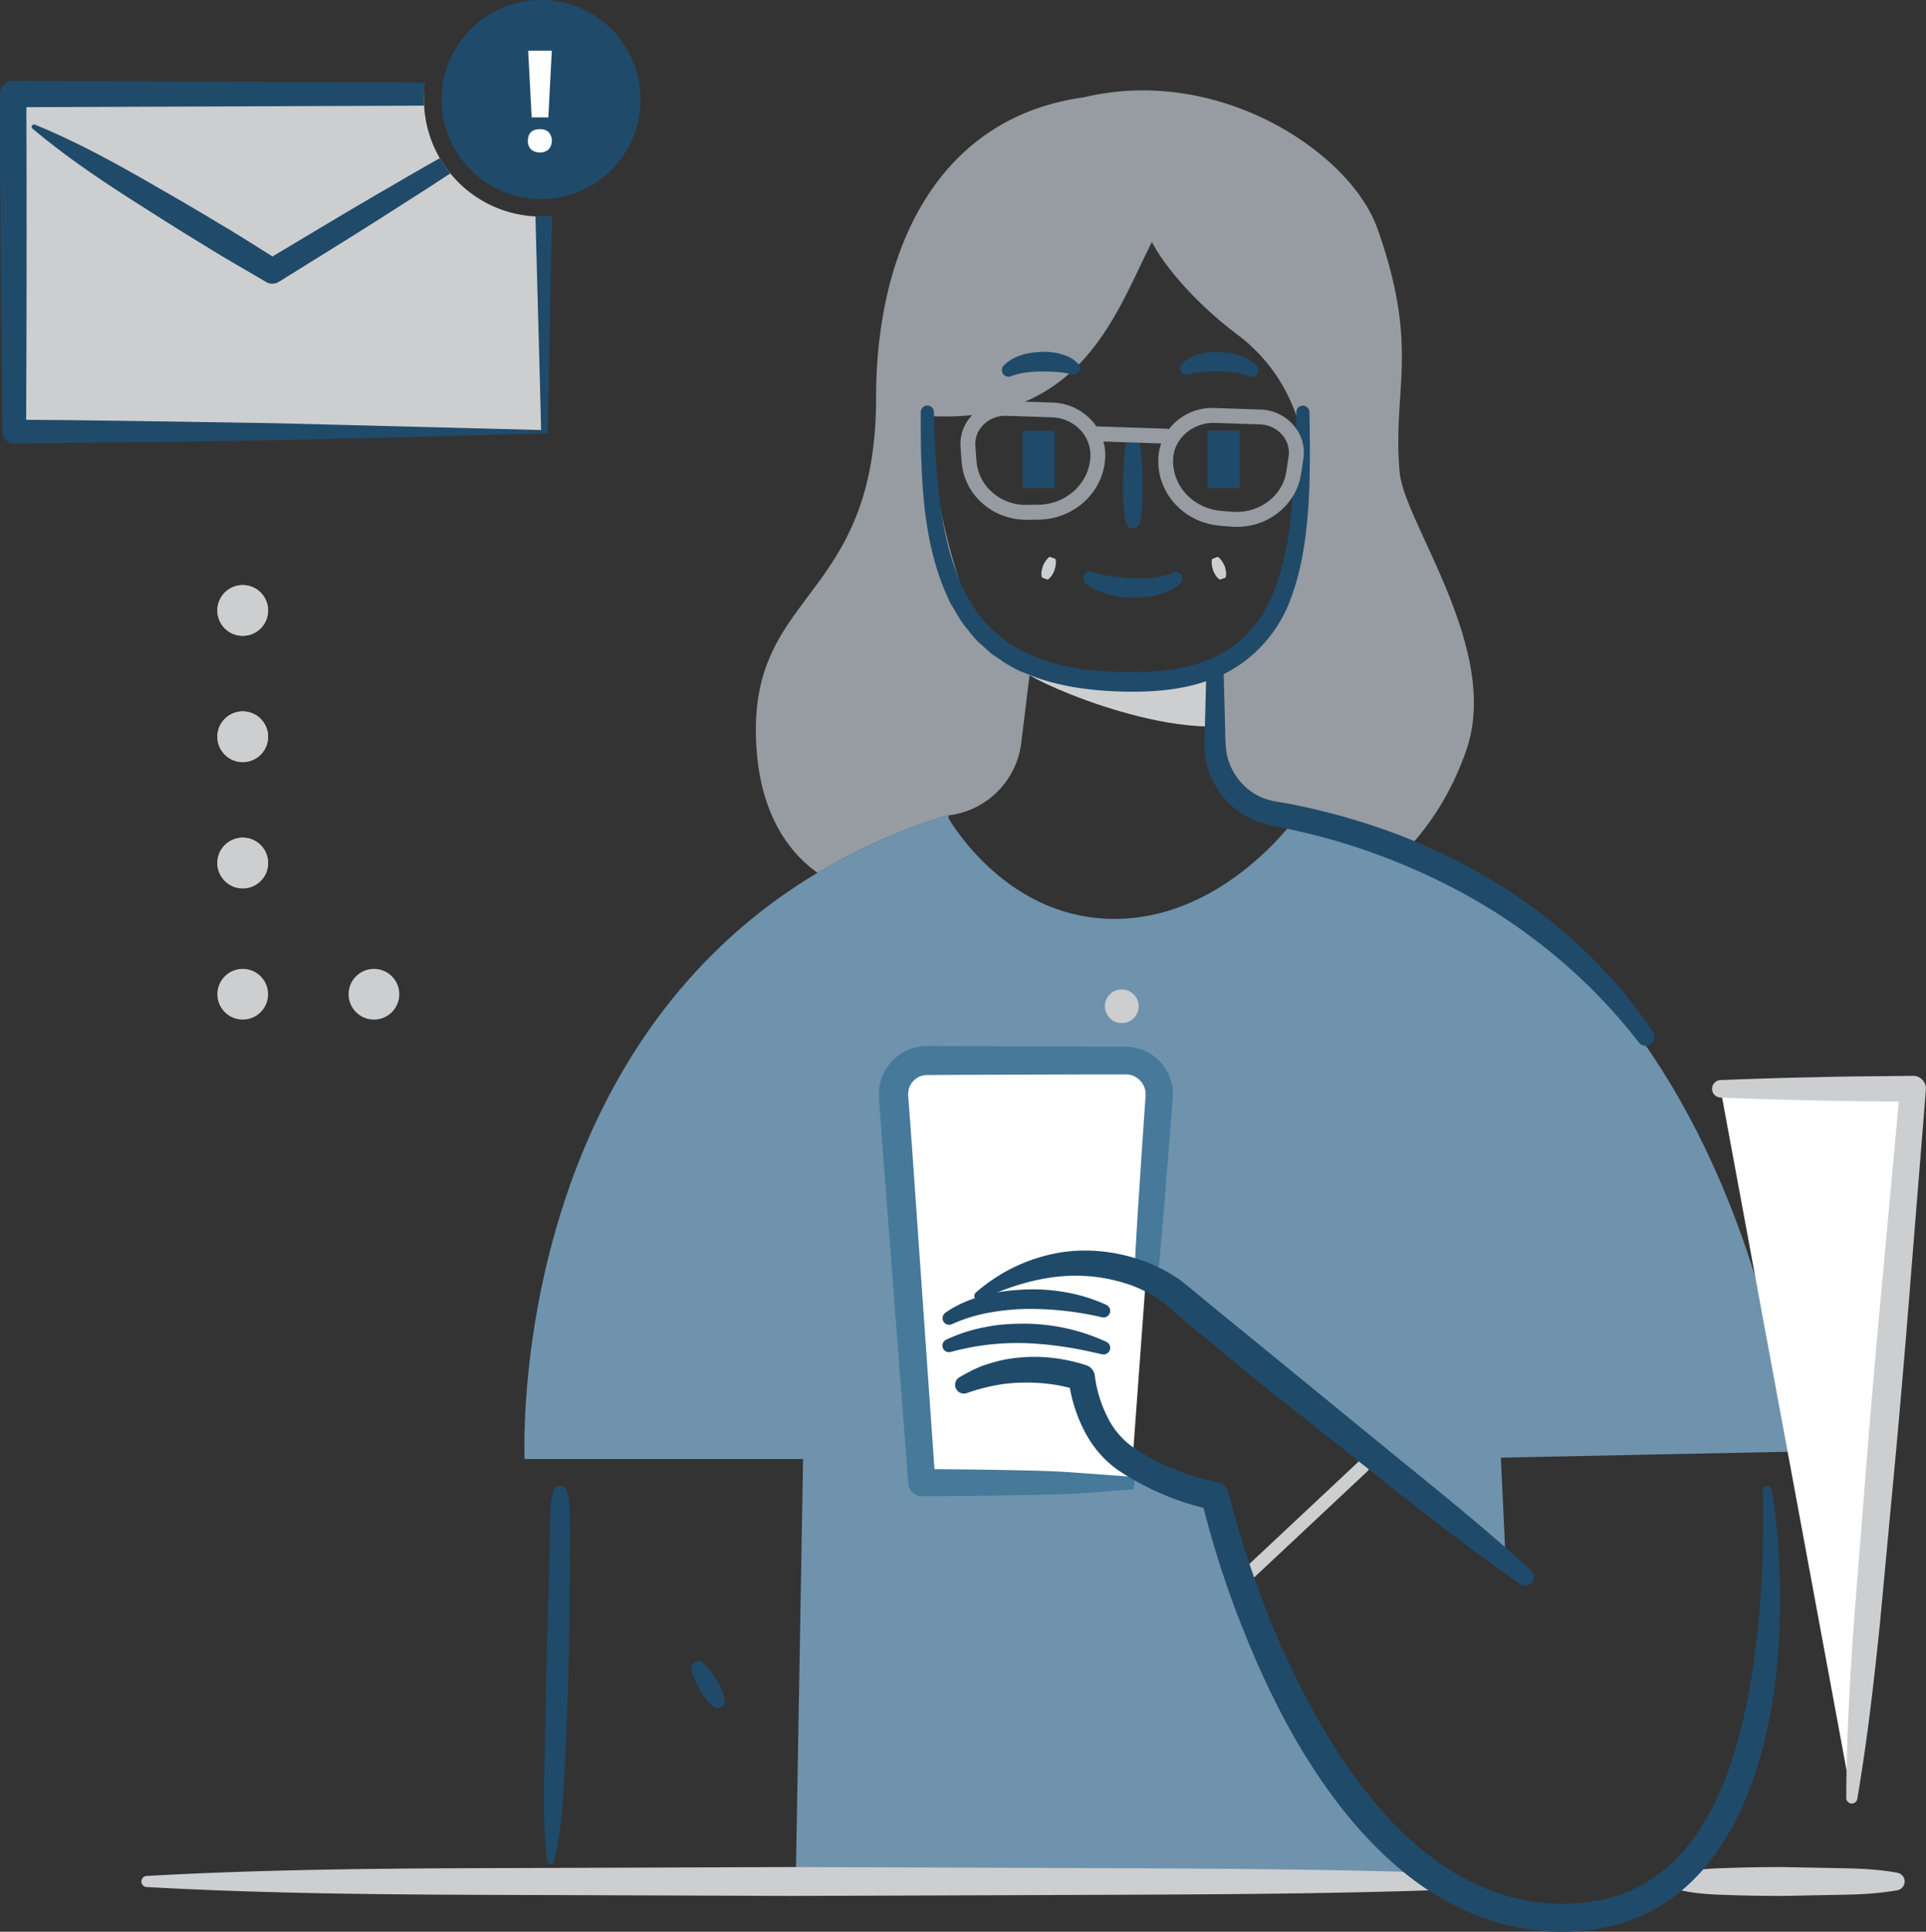 <svg viewBox="0 0 1418.83 1423.18" xmlns="http://www.w3.org/2000/svg"><rect x="0" y="0" width="1418.83" height="1423.18" fill="#333333" stroke="none"/><path d="m2762.77 1747.55a52.64 52.64 0 0 1 -45.16-50.33l-1.93-57.21s29-5.77 54.69-54.13c27.26-51.26 32.71-141.73-32.71-190.79-29.47-22.1-53.53-49.86-62.78-68.1-26.13 50.7-51.32 135.77-166.17 128.06 0 0 16.17 179.82 76.14 190.08l-6.25 50.87a61.3 61.3 0 0 1 -53.54 53.4v2.13c7.41 12.33 48.23 74.18 122.24 74.18 65.25 0 112-48.07 128.51-67.91v-8.41z" fill="none" transform="translate(-1826.28 -1148.71)"/><path d="m2525.07 1751.55v-2.13a61.3 61.3 0 0 0 53.54-53.4l6.24-50.88c-60-10.25-76.14-190.08-76.14-190.08 114.85 7.71 140-77.36 166.17-128.06 9.25 18.24 33.31 46 62.78 68.1 65.41 49.06 60 139.52 32.71 190.79-25.71 48.36-54.69 54.13-54.69 54.13l1.93 57.21a52.64 52.64 0 0 0 45.16 50.33l13 1.86v8.41c4.29-5.15 6.54-8.41 6.54-8.41a393.49 393.49 0 0 1 81.44 24c14.82-15.82 31.25-39.11 42.66-71.86 25.89-74.33-45.73-167.47-49.06-205.05-5.45-61.52 15.15-90.53-16.35-179.42-19.87-56-116.66-120.56-216.17-96.7-107.48 14.72-153.14 111.79-153.14 221 0 146.26-88.58 142.25-88.58 244.78 0 61 25.12 91.19 45.44 105.59a446.58 446.58 0 0 1 95.23-42.32s.47.75 1.29 2.11z" fill="#969ca1" transform="translate(-1826.28 -1148.71)"/><path d="m2552.32 2103.74c96.21-54.51 123.21-16.2 141.73 0 36.64 32.06 192.53 156.44 241.45 195.4l-3.58-76.51 214.84-4.42s-29.51-338.89-283-444.83a393.49 393.49 0 0 0 -81.44-24s-2.25 3.25-6.54 8.41c-16.51 19.83-63.26 67.91-128.51 67.91-74 0-114.84-61.85-122.24-74.18-.82-1.37-1.24-2.13-1.24-2.13a446.58 446.58 0 0 0 -95.23 42.32c-229.94 137.31-215.8 431.92-215.8 431.92h205.13l-5.49 316.16h483.86c-125.22-70.67-175-288.91-175-288.91s-32.71-5.45-65.41-27.26c-29-19.36-32.71-60-32.71-60s-44.5-4.2-81.77 5.45c-12.81 3.32-16.35-5.45-21.8-21.8s5.5-38.08 32.75-43.53z" fill="#6f93ad" transform="translate(-1826.28 -1148.71)"/><path d="m2882.48 2528.43c-79-2.6-158-3.06-237.06-3.37l-237.06-.83-237.06.83c-79 .34-158 1.29-237.06 5.73a4.09 4.09 0 0 0 0 8.16c79 4.43 158 5.38 237.06 5.73l237.06.83 237.06-.83c79-.31 158-.77 237.06-3.37a6.45 6.45 0 0 0 0-12.89z" fill="#ccced0" transform="translate(-1826.28 -1148.71)"/><path d="m3224 2528.43c-14-2.56-28.09-3.16-42.13-3.37l-42.13-.83c-14 0-28.09.19-42.13.75-14 .38-28.09 1.33-42.13 5.81a4.28 4.28 0 0 0 0 8.16c14 4.48 28.09 5.43 42.13 5.81 14 .56 28.09.74 42.13.75l42.13-.83c14-.21 28.09-.81 42.13-3.37a6.55 6.55 0 0 0 0-12.89z" fill="#ccced0" transform="translate(-1826.28 -1148.71)"/><path d="m2659.4 2241h-154l-20.83-284.43a24.79 24.79 0 0 1 24.72-26.6h146.21a24.79 24.79 0 0 1 24.72 26.6z" fill="#fff" transform="translate(-1826.28 -1148.71)"/><path d="m2686.15 1938.25a34.81 34.81 0 0 0 -28.23-18.27c-3.32-.22-4.63-.09-6.93-.14l-18.7-.06-49.88-.17-68.58-.23c-2.31 0-3.58-.11-7 .09a35.42 35.42 0 0 0 -28.8 18.45 34.75 34.75 0 0 0 -4.31 17.18l.05 2.23.11 1.58.22 3.11.43 6.22 1.82 24.87 3.81 49.73 15.25 198.93v.1a10 10 0 0 0 10 9.16c26.8-.08 53.74-.38 80.56-.94 13.41-.26 26.84-.56 39.78-1.47l35.5-2.67.35-2.55c.49-3.63 1-7.29 1.47-10.94a37.2 37.2 0 0 1 -5.53-4.33l-.09-.09c0 2.82-.1 5.62-.15 8.45l-2.27-.17-39-2.86c-12.73-.91-25-1.22-37.22-1.47-21.4-.48-42.73-.76-64.13-.88l-13.25-189.83-3.47-49.76-1.83-24.87-.48-6.22-.24-3.11-.11-1.53v-.89a13.16 13.16 0 0 1 1.63-6.75 14 14 0 0 1 11.35-7.41l24.21-.15 49.88-.17 49.88-.17h24.25a14.54 14.54 0 0 1 11.91 7.6 13.9 13.9 0 0 1 1.8 7.08c.07.87-.22 3.68-.31 5.47l-.42 6.07-1.66 24.27-3.19 48.54q-1.61 25.18-2.83 50.51a52.36 52.36 0 0 1 16.74 7.76q2.54-26.23 4.72-52.67l4.1-51 2-25.47.49-6.37c.14-2.36.38-3.68.43-7a34 34 0 0 0 -4.13-16.79z" fill="#46799a" transform="translate(-1826.28 -1148.71)"/><path d="m2721.3 1684v-38.73c-49.06 8.37-92.67 12.56-130.83 0s59.97 39.73 130.83 38.73z" fill="#ccced0" transform="translate(-1826.28 -1148.71)"/><rect fill="#204a69" height="42.38" rx="1.23" width="23.74" x="753.3" y="317.25"/><path d="m2514.28 1452.33c.54 23.38 1.72 46.72 4.92 69.66s8.68 45.46 19.08 65.3a98.27 98.27 0 0 0 47.48 44c20.31 9 43.33 11.94 66.2 12.56 22.79.41 45.93-1 66.12-9.73 20.19-8.51 36-24.79 44.79-45.27 9-20.45 12.81-43.43 15-66.45s2.92-46.53 3.37-70a4.83 4.83 0 0 1 9.67 0c.38 23.56.7 47.22-.89 71-1.81 23.72-5.17 47.91-14.65 70.9s-28.37 43-51.63 52.82c-23.2 10.17-48.29 11.72-72.23 11.06-23.94-.82-48.57-4-71.41-14.15-5.63-2.69-11.36-5.18-16.43-9-2.59-1.77-5.27-3.43-7.77-5.32l-7-6.35c-4.93-4-8.37-9.34-12.42-14.11-3.77-5-6.58-10.57-9.86-15.84-11.08-22.2-16.32-46.18-19.16-69.87-2.58-23.78-3-47.53-2.86-71.19a4.83 4.83 0 0 1 9.66-.08z" fill="#204a69" transform="translate(-1826.28 -1148.71)"/><path d="m2664.46 1467.71c2.4 11 3.19 22 3.59 33 .12 5.5.16 11-.19 16.5a127.19 127.19 0 0 1 -1.77 16.5 5.36 5.36 0 0 1 -10.52 0 127.19 127.19 0 0 1 -1.77-16.5c-.35-5.5-.31-11-.19-16.5.4-11 1.2-22 3.59-33a3.71 3.71 0 0 1 7.25 0z" fill="#204a69" transform="translate(-1826.28 -1148.71)"/><rect fill="#204a69" height="42.38" rx="1.23" width="23.74" x="889.57" y="317.25"/><path d="m2631.38 1570.25a71 71 0 0 0 14.19 3.07c5 .69 10.21 1 15.37 1.31a116.42 116.42 0 0 0 15.31-.51 44.78 44.78 0 0 0 13.49-3.26l.76-.35a4.82 4.82 0 0 1 5.42 7.79c-5.18 5.13-11.4 7.27-17.32 8.77s-12 1.79-18 1.91a70.58 70.58 0 0 1 -17.8-2.31c-5.81-1.71-11.76-3.81-16.95-8.47a4.84 4.84 0 0 1 4.78-8.19z" fill="#204a69" transform="translate(-1826.28 -1148.71)"/><path d="m2697 1417c4.31-4.81 9.21-6.29 13.83-7.66a48.06 48.06 0 0 1 14.09-1.3c4.67.36 9.4.75 14 2.36a31.09 31.09 0 0 1 13 7.56 4.87 4.87 0 0 1 -5.18 8l-.62-.23a51.06 51.06 0 0 0 -10.28-2.49 95.78 95.78 0 0 0 -11.31-.81c-3.81 0-7.64.06-11.33.37a57.39 57.39 0 0 0 -9.72 1.43l-2 .44a4.65 4.65 0 0 1 -4.48-7.67z" fill="#204a69" transform="translate(-1826.28 -1148.71)"/><path d="m2614.23 1424.17a57.39 57.39 0 0 0 -9.72-1.43c-3.69-.31-7.53-.33-11.33-.37a95.78 95.78 0 0 0 -11.31.81 51.06 51.06 0 0 0 -10.28 2.49l-.62.23a4.87 4.87 0 0 1 -5.19-8 31.09 31.09 0 0 1 13-7.56c4.58-1.62 9.31-2 14-2.36a48.06 48.06 0 0 1 14.09 1.3c4.62 1.37 9.52 2.85 13.83 7.66a4.65 4.65 0 0 1 -4.44 7.64z" fill="#204a69" transform="translate(-1826.28 -1148.71)"/><path d="m1364.16 1325.02 45.11-522.87h-141.85" fill="#fff"/><path d="m3235.55 1941.3c-23.64.34-47.28.35-70.92 1-23.64.42-47.28 1.22-70.92 2.14a6.45 6.45 0 0 0 0 12.89c23.64.92 47.28 1.72 70.92 2.14 20.15.53 40.31.62 60.46.84l-11.09 120.38q-6.1 65.32-11.52 130.7l-10.35 130.8c-3.09 43.63-5.6 87.31-5.77 131.19a4.1 4.1 0 0 0 8.13.7c7.35-43.26 12.35-86.73 16.78-130.24l12.21-130.64q5.9-65.34 11-130.74l10.54-130.78v-.21-.88a9.43 9.43 0 0 0 -9.47-9.29z" fill="#ccced0" transform="translate(-1826.28 -1148.71)"/><circle cx="826.39" cy="741.36" fill="#ccced0" r="12.42"/><g transform="translate(-1826.28 -1148.71)"><path d="m2593.8 1574.18a12.23 12.23 0 0 1 -.24-4.45 25.47 25.47 0 0 1 1-4c1.19-2.46 2.34-4.93 5-6.84l4.26 1.61c.72 3.18 0 5.79-.77 8.42a24.66 24.66 0 0 1 -1.86 3.65 12.2 12.2 0 0 1 -3.12 3.18z" fill="#ccced0"/><path d="m2724.92 1575.79a12.18 12.18 0 0 1 -3.12-3.18 25.12 25.12 0 0 1 -1.86-3.65c-.73-2.63-1.49-5.24-.77-8.42l4.27-1.61c2.64 1.91 3.79 4.38 5 6.84a25 25 0 0 1 1 4 12.13 12.13 0 0 1 -.24 4.45z" fill="#ccced0"/><path d="m2743.11 2315.71a4.83 4.83 0 0 1 -3.3-8.36l87.22-81.77a4.84 4.84 0 0 1 6.61 7.06l-87.22 81.77a4.83 4.83 0 0 1 -3.31 1.3z" fill="#ccced0"/><path d="m2545.08 2101.06a125.37 125.37 0 0 1 56.42-28.47c21.26-4.66 43.94-2.79 64.74 4.26a115.64 115.64 0 0 1 29.76 15.15c4.91 3.75 8.45 6.83 12.32 10l11.64 9.63 47.07 38.43 94.24 77.06c31.53 25.56 63 51.23 93 78.65a6.46 6.46 0 0 1 -8 10.09c-33.49-23.13-65.51-48.11-97.35-73.32l-95.46-75.76-47.16-38.78-11.67-9.95c-3.85-3.38-7.94-7-11-9.49a95.64 95.64 0 0 0 -24.05-12.95 122.38 122.38 0 0 0 -55.28-6.21c-18.8 2.22-37.49 8.2-55.6 17a3.25 3.25 0 0 1 -3.57-5.36z" fill="#204a69"/><path d="m2533.09 2163.39c6.82-4 14-7.83 21.79-10a100.8 100.8 0 0 1 23.65-4.64 117.36 117.36 0 0 1 24.06.49 120.35 120.35 0 0 1 24 5.34 9.2 9.2 0 0 1 6.19 7.54l.09.71a94.23 94.23 0 0 0 9.34 30.08 59.08 59.08 0 0 0 19.6 22.66 177.83 177.83 0 0 0 29.61 15.52 168.15 168.15 0 0 0 31.56 9.69 10.65 10.65 0 0 1 8.32 7.79v.07c16.77 65 42 129.39 77.53 186.2 17.91 28.27 38.7 54.83 64 75.84 25.1 21 55.08 35.86 87.08 39.55a143.06 143.06 0 0 0 47.68-2.1 108.49 108.49 0 0 0 42.23-20c25-19.46 41.23-49.43 51.67-80.72 10.55-31.51 16.18-65 19.71-98.63 1.83-16.85 2.92-33.83 3.39-50.85.8-17 .76-34.14.44-51.14v-.12a3.23 3.23 0 0 1 6.41-.58c5.64 34.33 7 69 5.74 103.84-1.51 34.76-6.37 69.75-17.26 103.56-11 33.41-28.25 67.07-57.71 90.42a128.82 128.82 0 0 1 -50 24.1 162.82 162.82 0 0 1 -54.73 2.81c-36.56-4-70.71-20.89-98.22-43.72-27.73-22.9-50-51-68.77-80.66s-33.92-61.37-47-93.67a735.68 735.68 0 0 1 -32.24-99.53l8.33 7.85a185.8 185.8 0 0 1 -36-11.23 197.91 197.91 0 0 1 -32.88-17.56c-11.47-7.69-20.3-18.69-26.12-30.37a112.43 112.43 0 0 1 -11.15-37.33l6.28 8.24a104.11 104.11 0 0 0 -19.61-4.4 128.85 128.85 0 0 0 -20.63-1.09 115.5 115.5 0 0 0 -20.53 2.11 150 150 0 0 0 -20.14 5.47l-.47.15a6.45 6.45 0 0 1 -5.29-11.68z" fill="#204a69"/><path d="m2523.37 2135.67a118.16 118.16 0 0 1 29-9.29c10-2.08 20.21-2.52 30.35-2.46a146.29 146.29 0 0 1 30.13 3.66 142.35 142.35 0 0 1 28.53 9.76 4.86 4.86 0 0 1 2.29 6.48 4.91 4.91 0 0 1 -5.49 2.64c-9.34-2.1-18.57-4.16-27.89-5.48a251.6 251.6 0 0 0 -28-2.72 189.83 189.83 0 0 0 -28 1.12 192.8 192.8 0 0 0 -27.58 5.34 4.85 4.85 0 0 1 -6-3.37 4.9 4.9 0 0 1 2.66-5.68z" fill="#204a69"/><path d="m2522.58 2115.95c8.63-6.12 18.44-10.11 28.41-12.81 10-2.86 20.28-3.91 30.52-4.42a139.76 139.76 0 0 1 30.62 2.2 122.15 122.15 0 0 1 29.22 9.16 4.86 4.86 0 0 1 -3.14 9.13h-.06a235.65 235.65 0 0 0 -28-4.79 226.59 226.59 0 0 0 -28.2-1.34 167.91 167.91 0 0 0 -27.92 2.88 116.14 116.14 0 0 0 -26.44 8.3l-.14.06a4.85 4.85 0 0 1 -4.83-8.35z" fill="#204a69"/><path d="m2779.49 1462.34a33.5 33.5 0 0 0 -24.67-11.9l-33.45-1.12a40.19 40.19 0 0 0 -33.94 15.56 5.48 5.48 0 0 0 -1.6-.3l-51.75-1.74h-.15a39.29 39.29 0 0 0 -3.72-4.66 40.79 40.79 0 0 0 -28.72-12.9l-33.45-1.12a34 34 0 0 0 -25.47 10.21 30.73 30.73 0 0 0 -8.67 23.82l.83 11c1.79 23.92 22.64 42.46 47.59 42.46h.61l8.33-.1c26.65-.34 48.26-20.59 49.21-46.1a37.41 37.41 0 0 0 -1.36-11.46l42.61 1.43a38.06 38.06 0 0 0 -2.16 11.31c-.93 25.53 19.13 47.2 45.71 49.32l8.3.66c1.33.11 2.66.16 4 .16 23.49 0 43.83-16.59 47.22-39.22l1.63-10.9a30.56 30.56 0 0 0 -6.93-24.41zm-149.95 22.66c-.73 19.68-17.6 35.31-38.41 35.58l-8.33.1c-19.58.45-35.8-14-37.16-32.34l-.83-11a19.88 19.88 0 0 1 5.65-15.42 22.71 22.71 0 0 1 16.4-6.87h.81l33.46 1.12a29.87 29.87 0 0 1 21.08 9.43 26.8 26.8 0 0 1 7.33 19.4zm146 .08-1.63 10.9c-2.73 18.26-20.12 31.16-39.5 29.79l-8.3-.66c-20.71-1.66-36.37-18.36-35.64-38 .57-15.35 14.48-27.18 30.51-26.85l33.46 1.12a22.58 22.58 0 0 1 16.62 8 19.79 19.79 0 0 1 4.51 15.71z" fill="#969ca1"/><path d="m2243.77 2246.8c3.43 11.43 2.06 22.86 2.33 34.27l-.19 34.23c-.27 22.82-.26 45.63-1 68.44-.54 22.81-1.48 45.6-2.61 68.4s-2.34 45.63-8 68.21a2.46 2.46 0 0 1 -3 1.79 2.49 2.49 0 0 1 -1.84-2.08c-3-22.94-2.72-45.65-2.15-68.42l1.34-68.3 1.84-68.3.8-34.14c.55-11.38-.67-22.74 2.8-34.11a5 5 0 0 1 6.28-3.38 5.14 5.14 0 0 1 3.4 3.39z" fill="#204a69"/><path d="m2343.87 2373.8a41.13 41.13 0 0 1 5.58 5.92c1.82 2 3 4.35 4.6 6.51a45.22 45.22 0 0 1 3.79 7 35.9 35.9 0 0 1 2.38 7.84 5.23 5.23 0 0 1 -8.29 5 35.81 35.81 0 0 1 -5.79-5.79 45.35 45.35 0 0 1 -4.39-6.63c-1.17-2.38-2.66-4.58-3.57-7.12a41.13 41.13 0 0 1 -2.59-7.71 5.1 5.1 0 0 1 8.29-5z" fill="#204a69"/><path d="m2727.75 1645.85.75 28.24.38 14.12a120.15 120.15 0 0 0 .71 13.2c2 15.9 13.22 30.1 27.92 35.49a40.32 40.32 0 0 0 5.59 1.69l2.86.58 3.53.59q7.11 1.16 14.16 2.66 14.1 3 28 6.75a485.71 485.71 0 0 1 54.55 18.38 422.47 422.47 0 0 1 99.69 57.5c30.18 23.9 57 52.17 78.16 84.14a6.45 6.45 0 0 1 -10.47 7.52 409.84 409.84 0 0 0 -78.72-77.28c-29.37-22.2-61.91-40-95.95-54.14a467.06 467.06 0 0 0 -52.26-18.15q-13.32-3.77-26.85-6.74l-13.54-2.82-3.42-.67-4-.94a58.06 58.06 0 0 1 -7.84-2.63c-20.55-8.34-35.26-28.44-37.17-50.11a72.66 72.66 0 0 1 -.25-7.95l.19-7.06.38-14.12.75-28.24a6.45 6.45 0 0 1 12.89 0z" fill="#204a69"/></g><circle cx="178.81" cy="635.82" fill="#ccced0" r="18.68"/><circle cx="178.81" cy="542.78" fill="#ccced0" r="18.68"/><circle cx="178.81" cy="449.75" fill="#ccced0" r="18.68"/><circle cx="178.81" cy="635.82" fill="#ccced0" r="18.68"/><circle cx="178.81" cy="732.48" fill="#ccced0" r="18.68"/><circle cx="275.47" cy="732.48" fill="#ccced0" r="18.68"/><circle cx="178.81" cy="542.78" fill="#ccced0" r="18.68"/><circle cx="178.81" cy="449.75" fill="#ccced0" r="18.68"/><path d="m2220.75 1308.14a86.1 86.1 0 0 1 -62.75-31.74q-2.15-2.64-4.09-5.44t-3.65-5.74a85.87 85.87 0 0 1 -11.52-38.67q-.12-2.25-.12-4.52c0-1.34 0-2.67.11-4h-302.73l.78 248.72h390.53l-.5-158.53c-.65 0-1.31 0-2 0-1.33.03-2.7-.01-4.06-.08z" fill="#ccced0" transform="translate(-1826.28 -1148.71)"/><circle cx="398.57" cy="73.33" fill="#204a69" r="73.33"/><path d="m2138.76 1226.56-9.86.1-97.63.37-185.52.7q.48 115.17-.18 230.34c29.1.14 58.21.59 87.37 1l96.54 1.53 195.43 5v-1.18c-1.27-52.74-2.84-104.69-4.13-156.2a86.33 86.33 0 0 1 -82.02-81.66z" fill="none" transform="translate(-1826.28 -1148.71)"/><path d="m2220.75 1308.14c1.29 51.5 2.86 103.46 4.13 156.2v1.18l-195.43-5-96.54-1.53c-29.17-.38-58.28-.84-87.37-1q.57-115.17.18-230.34l185.52-.7 97.63-.37 9.86-.1q-.12-2.25-.12-4.52a86.52 86.52 0 0 1 .92-12.49l-10.66-.1-97.63-.37-195.27-.74h-.05a9.68 9.68 0 0 0 -9.67 9.7v.05q.2 124.36 1.76 248.72v.15a8.66 8.66 0 0 0 8.74 8.57l99.11-1 98.73-1.53 97.72-2.3 96.19-2.69h1.24c1-52.68 2.23-106.15 3.2-160.09-2.67.25-5.38.39-8.12.39-1.34.02-2.71-.02-4.07-.09z" fill="#204a69" transform="translate(-1826.28 -1148.71)"/><path d="m2031.68 1340.54-4.69-2.91-4.91 2.93z" fill="#204a69" transform="translate(-1826.28 -1148.71)"/><path d="m2215.17 1252.44q0-4.23 2.27-6.39t6.59-2.16a8.92 8.92 0 0 1 6.47 2.21 9.78 9.78 0 0 1 0 12.61 8.76 8.76 0 0 1 -6.5 2.29 9 9 0 0 1 -6.54-2.24 8.38 8.38 0 0 1 -2.29-6.32zm15.05-17.22h-12.28l-2.57-49.18h17.42z" fill="#fff" transform="translate(-1826.28 -1148.71)"/><path d="m2027 1337.63c-13-8.08-25.81-16.38-39-24.09q-22-13.29-44.3-26c-29.62-17.2-59.59-33.84-91.66-47a1.74 1.74 0 0 0 -1.78 2.94c26.51 22.33 55.14 41.18 84.11 59.46q21.62 13.89 43.58 27.21c14.51 9.1 29.46 17.46 44.18 26.22l.15.09a9.09 9.09 0 0 0 9.45-.11c30.8-19.23 61.76-38.2 92.26-57.92q17.14-10.82 34.05-22a86.59 86.59 0 0 1 -7.75-11.18q-17.34 9.74-34.47 19.82c-29.84 17.15-59.27 35-88.82 52.59" fill="#204a69" transform="translate(-1826.28 -1148.71)"/></svg>